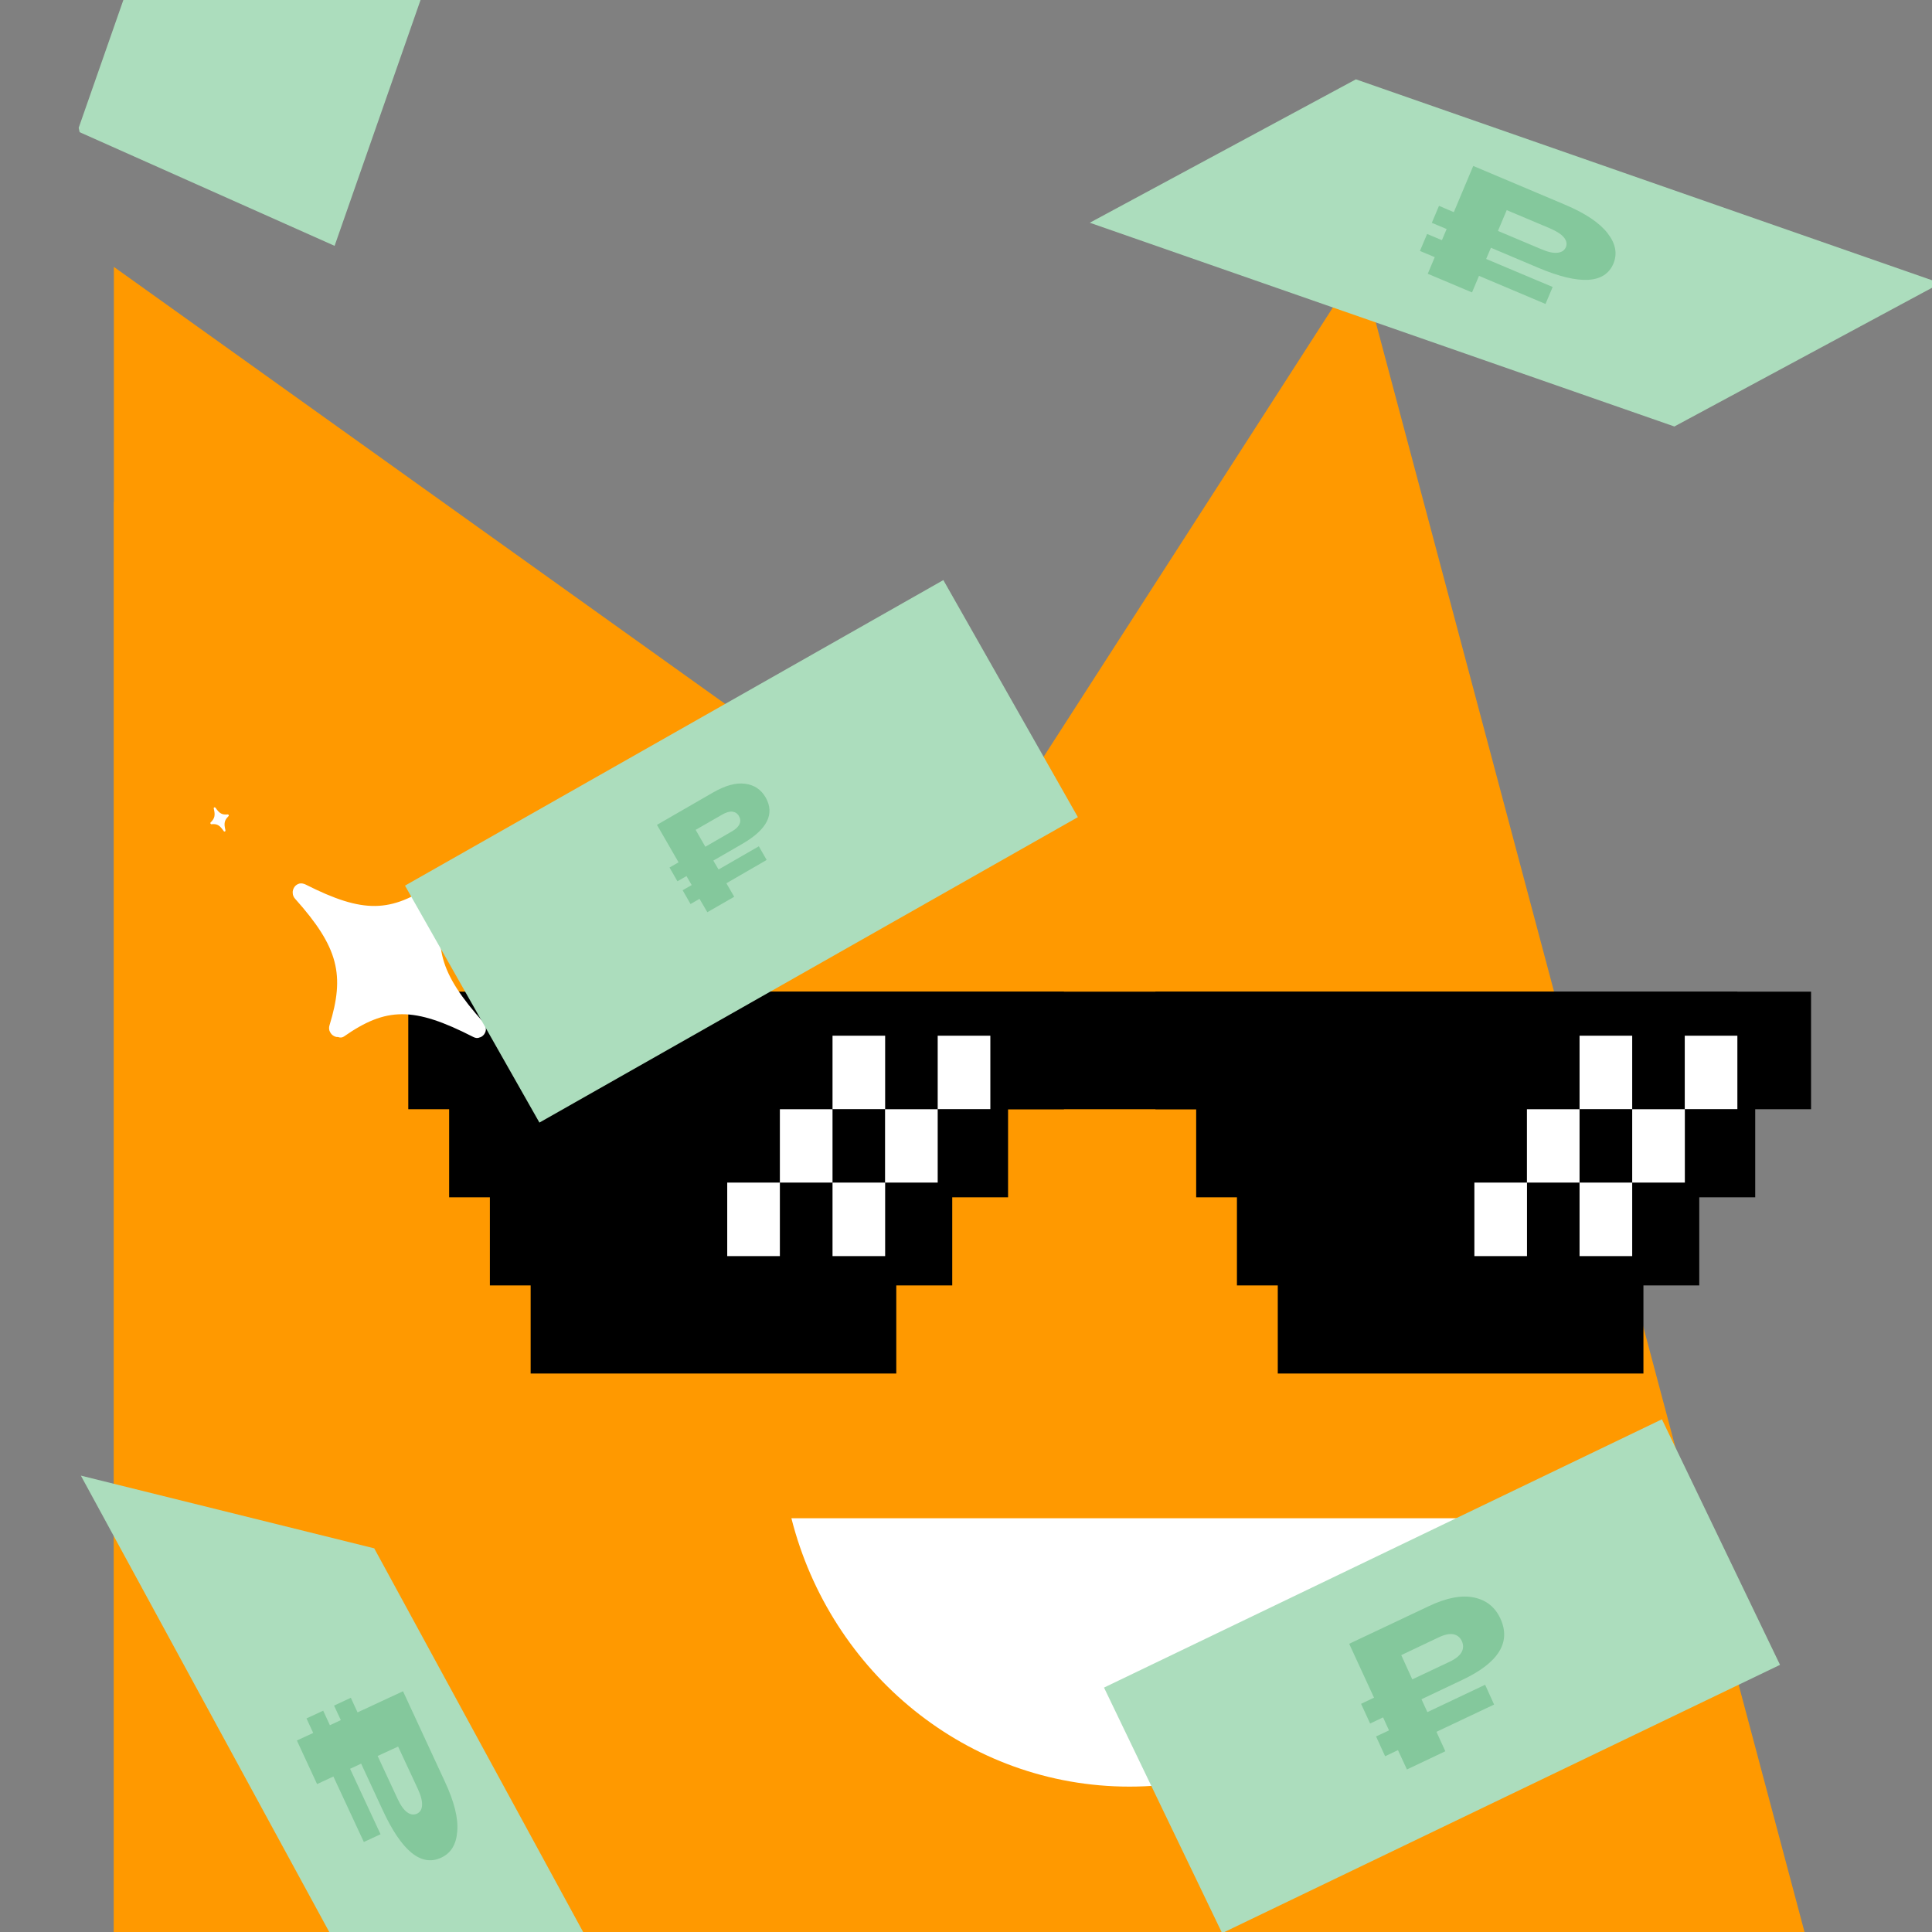 <?xml version="1.0" encoding="UTF-8"?>
<svg xmlns="http://www.w3.org/2000/svg" xmlns:xlink="http://www.w3.org/1999/xlink" width="80px" height="80px" viewBox="0 0 80 80" version="1.1">
<rect x="0" y="0" width="80" height="80" fill="#808080" stroke="none"/>
<g id="surface1">
<path style=" stroke:none;fill-rule:nonzero;fill:rgb(100%,60%,0%);fill-opacity:1;" d="M 56.332 10.961 C 56.332 10.961 40.023 36.293 40.023 36.293 C 40.023 36.293 4.715 11.051 4.715 11.051 C 4.715 11.051 4.715 100.41 4.715 100.41 C 4.715 100.41 80.48 101.621 80.48 101.621 C 80.48 101.621 56.332 10.961 56.332 10.961 Z M 56.332 10.961 "/>
<path style=" stroke:none;fill-rule:nonzero;fill:rgb(100%,60%,0%);fill-opacity:1;" d="M 56.332 20.695 C 56.332 20.695 40.023 46.023 40.023 46.023 C 40.023 46.023 4.715 20.785 4.715 20.785 C 4.715 20.785 4.715 90.812 4.715 90.812 C 4.715 90.812 75.324 90.812 75.324 90.812 C 75.324 90.812 56.332 20.695 56.332 20.695 Z M 56.332 20.695 "/>
<path style=" stroke:none;fill-rule:nonzero;fill:rgb(0%,0%,0%);fill-opacity:1;" d="M 47.844 45.93 C 47.844 45.93 74.992 45.93 74.992 45.93 C 74.992 45.93 74.992 41.062 74.992 41.062 C 74.992 41.062 47.844 41.062 47.844 41.062 C 47.844 41.062 47.844 45.93 47.844 45.93 Z M 47.844 45.93 "/>
<path style=" stroke:none;fill-rule:nonzero;fill:rgb(0%,0%,0%);fill-opacity:1;" d="M 72.68 44.711 C 72.68 44.711 49.531 44.711 49.531 44.711 C 49.531 44.711 49.531 49.578 49.531 49.578 C 49.531 49.578 72.68 49.578 72.68 49.578 C 72.68 49.578 72.68 44.711 72.68 44.711 Z M 72.68 44.711 "/>
<path style=" stroke:none;fill-rule:nonzero;fill:rgb(0%,0%,0%);fill-opacity:1;" d="M 70.363 48.359 C 70.363 48.359 51.219 48.359 51.219 48.359 C 51.219 48.359 51.219 53.227 51.219 53.227 C 51.219 53.227 70.363 53.227 70.363 53.227 C 70.363 53.227 70.363 48.359 70.363 48.359 Z M 70.363 48.359 "/>
<path style=" stroke:none;fill-rule:nonzero;fill:rgb(0%,0%,0%);fill-opacity:1;" d="M 68.051 52.012 C 68.051 52.012 52.91 52.012 52.91 52.012 C 52.91 52.012 52.91 56.875 52.91 56.875 C 52.91 56.875 68.051 56.875 68.051 56.875 C 68.051 56.875 68.051 52.012 68.051 52.012 Z M 68.051 52.012 "/>
<path style=" stroke:none;fill-rule:nonzero;fill:rgb(0%,0%,0%);fill-opacity:1;" d="M 30.113 45.93 C 30.113 45.93 71.941 45.93 71.941 45.93 C 71.941 45.93 71.941 41.062 71.941 41.062 C 71.941 41.062 30.113 41.062 30.113 41.062 C 30.113 41.062 30.113 45.93 30.113 45.93 Z M 30.113 45.93 "/>
<path style=" stroke:none;fill-rule:nonzero;fill:rgb(100%,100%,100%);fill-opacity:1;" d="M 69.762 45.926 C 69.762 45.926 71.941 45.926 71.941 45.926 C 71.941 45.926 71.941 42.887 71.941 42.887 C 71.941 42.887 69.762 42.887 69.762 42.887 C 69.762 42.887 69.762 45.926 69.762 45.926 Z M 69.762 45.926 "/>
<path style=" stroke:none;fill-rule:nonzero;fill:rgb(100%,100%,100%);fill-opacity:1;" d="M 67.586 48.969 C 67.586 48.969 69.766 48.969 69.766 48.969 C 69.766 48.969 69.766 45.93 69.766 45.93 C 69.766 45.93 67.586 45.93 67.586 45.93 C 67.586 45.93 67.586 48.969 67.586 48.969 Z M 67.586 48.969 "/>
<path style=" stroke:none;fill-rule:nonzero;fill:rgb(100%,100%,100%);fill-opacity:1;" d="M 65.406 52.012 C 65.406 52.012 67.586 52.012 67.586 52.012 C 67.586 52.012 67.586 48.969 67.586 48.969 C 67.586 48.969 65.406 48.969 65.406 48.969 C 65.406 48.969 65.406 52.012 65.406 52.012 Z M 65.406 52.012 "/>
<path style=" stroke:none;fill-rule:nonzero;fill:rgb(100%,100%,100%);fill-opacity:1;" d="M 65.406 45.926 C 65.406 45.926 67.586 45.926 67.586 45.926 C 67.586 45.926 67.586 42.887 67.586 42.887 C 67.586 42.887 65.406 42.887 65.406 42.887 C 65.406 42.887 65.406 45.926 65.406 45.926 Z M 65.406 45.926 "/>
<path style=" stroke:none;fill-rule:nonzero;fill:rgb(100%,100%,100%);fill-opacity:1;" d="M 63.227 48.969 C 63.227 48.969 65.406 48.969 65.406 48.969 C 65.406 48.969 65.406 45.93 65.406 45.93 C 65.406 45.93 63.227 45.93 63.227 45.93 C 63.227 45.93 63.227 48.969 63.227 48.969 Z M 63.227 48.969 "/>
<path style=" stroke:none;fill-rule:nonzero;fill:rgb(100%,100%,100%);fill-opacity:1;" d="M 61.051 52.012 C 61.051 52.012 63.23 52.012 63.23 52.012 C 63.23 52.012 63.23 48.969 63.23 48.969 C 63.23 48.969 61.051 48.969 61.051 48.969 C 61.051 48.969 61.051 52.012 61.051 52.012 Z M 61.051 52.012 "/>
<path style=" stroke:none;fill-rule:nonzero;fill:rgb(0%,0%,0%);fill-opacity:1;" d="M 44.055 41.062 C 44.055 41.062 16.906 41.062 16.906 41.062 C 16.906 41.062 16.906 45.93 16.906 45.93 C 16.906 45.93 44.055 45.93 44.055 45.93 C 44.055 45.93 44.055 41.062 44.055 41.062 Z M 44.055 41.062 "/>
<path style=" stroke:none;fill-rule:nonzero;fill:rgb(0%,0%,0%);fill-opacity:1;" d="M 41.742 44.711 C 41.742 44.711 18.598 44.711 18.598 44.711 C 18.598 44.711 18.598 49.578 18.598 49.578 C 18.598 49.578 41.742 49.578 41.742 49.578 C 41.742 49.578 41.742 44.711 41.742 44.711 Z M 41.742 44.711 "/>
<path style=" stroke:none;fill-rule:nonzero;fill:rgb(0%,0%,0%);fill-opacity:1;" d="M 39.43 48.359 C 39.43 48.359 20.285 48.359 20.285 48.359 C 20.285 48.359 20.285 53.227 20.285 53.227 C 20.285 53.227 39.43 53.227 39.43 53.227 C 39.43 53.227 39.43 48.359 39.43 48.359 Z M 39.43 48.359 "/>
<path style=" stroke:none;fill-rule:nonzero;fill:rgb(0%,0%,0%);fill-opacity:1;" d="M 37.113 52.012 C 37.113 52.012 21.973 52.012 21.973 52.012 C 21.973 52.012 21.973 56.875 21.973 56.875 C 21.973 56.875 37.113 56.875 37.113 56.875 C 37.113 56.875 37.113 52.012 37.113 52.012 Z M 37.113 52.012 "/>
<path style=" stroke:none;fill-rule:nonzero;fill:rgb(100%,100%,100%);fill-opacity:1;" d="M 38.828 45.926 C 38.828 45.926 41.008 45.926 41.008 45.926 C 41.008 45.926 41.008 42.887 41.008 42.887 C 41.008 42.887 38.828 42.887 38.828 42.887 C 38.828 42.887 38.828 45.926 38.828 45.926 Z M 38.828 45.926 "/>
<path style=" stroke:none;fill-rule:nonzero;fill:rgb(100%,100%,100%);fill-opacity:1;" d="M 36.648 48.969 C 36.648 48.969 38.828 48.969 38.828 48.969 C 38.828 48.969 38.828 45.93 38.828 45.93 C 38.828 45.93 36.648 45.93 36.648 45.93 C 36.648 45.93 36.648 48.969 36.648 48.969 Z M 36.648 48.969 "/>
<path style=" stroke:none;fill-rule:nonzero;fill:rgb(100%,100%,100%);fill-opacity:1;" d="M 34.473 52.012 C 34.473 52.012 36.652 52.012 36.652 52.012 C 36.652 52.012 36.652 48.969 36.652 48.969 C 36.652 48.969 34.473 48.969 34.473 48.969 C 34.473 48.969 34.473 52.012 34.473 52.012 Z M 34.473 52.012 "/>
<path style=" stroke:none;fill-rule:nonzero;fill:rgb(100%,100%,100%);fill-opacity:1;" d="M 34.473 45.926 C 34.473 45.926 36.652 45.926 36.652 45.926 C 36.652 45.926 36.652 42.887 36.652 42.887 C 36.652 42.887 34.473 42.887 34.473 42.887 C 34.473 42.887 34.473 45.926 34.473 45.926 Z M 34.473 45.926 "/>
<path style=" stroke:none;fill-rule:nonzero;fill:rgb(100%,100%,100%);fill-opacity:1;" d="M 32.293 48.969 C 32.293 48.969 34.473 48.969 34.473 48.969 C 34.473 48.969 34.473 45.93 34.473 45.93 C 34.473 45.93 32.293 45.93 32.293 45.93 C 32.293 45.93 32.293 48.969 32.293 48.969 Z M 32.293 48.969 "/>
<path style=" stroke:none;fill-rule:nonzero;fill:rgb(100%,100%,100%);fill-opacity:1;" d="M 30.113 52.012 C 30.113 52.012 32.293 52.012 32.293 52.012 C 32.293 52.012 32.293 48.969 32.293 48.969 C 32.293 48.969 30.113 48.969 30.113 48.969 C 30.113 48.969 30.113 52.012 30.113 52.012 Z M 30.113 52.012 "/>
<path style=" stroke:none;fill-rule:nonzero;fill:rgb(100%,100%,100%);fill-opacity:1;" d="M 32.77 62.867 C 34.387 69.258 40.043 73.98 46.77 73.98 C 53.496 73.98 59.152 69.262 60.77 62.867 C 60.77 62.867 32.77 62.867 32.77 62.867 Z M 32.77 62.867 "/>
<path style=" stroke:none;fill-rule:nonzero;fill:rgb(100%,100%,100%);fill-opacity:1;" d="M 14.238 42.922 C 15.988 41.699 17.125 41.672 19.602 42.941 C 19.676 42.977 19.762 43 19.84 42.965 C 19.93 42.945 19.992 42.902 20.051 42.824 C 20.105 42.746 20.129 42.656 20.117 42.578 C 20.117 42.488 20.078 42.398 20.023 42.34 C 18.172 40.273 17.891 39.133 18.543 37.023 C 18.566 36.957 18.566 36.863 18.535 36.785 C 18.504 36.707 18.461 36.637 18.395 36.594 C 18.328 36.547 18.254 36.512 18.18 36.523 C 18.102 36.512 18.023 36.543 17.957 36.586 C 16.172 37.797 15.047 37.836 12.652 36.625 C 12.574 36.59 12.488 36.566 12.398 36.586 C 12.312 36.609 12.234 36.664 12.191 36.73 C 12.137 36.809 12.113 36.898 12.121 36.977 C 12.121 37.066 12.164 37.156 12.219 37.215 C 14.027 39.238 14.281 40.375 13.645 42.453 C 13.621 42.52 13.621 42.609 13.641 42.676 C 13.672 42.754 13.715 42.824 13.781 42.871 C 13.844 42.914 13.918 42.949 13.996 42.941 C 14.094 42.977 14.172 42.965 14.238 42.922 Z M 14.238 42.922 "/>
<path style=" stroke:none;fill-rule:nonzero;fill:rgb(100%,100%,100%);fill-opacity:1;" d="M 8.754 34.129 C 8.984 34.105 9.094 34.164 9.266 34.418 C 9.27 34.422 9.277 34.43 9.285 34.43 C 9.297 34.434 9.305 34.434 9.312 34.43 C 9.324 34.426 9.328 34.418 9.332 34.41 C 9.336 34.402 9.336 34.391 9.336 34.383 C 9.262 34.086 9.293 33.965 9.461 33.797 C 9.469 33.793 9.473 33.781 9.473 33.773 C 9.473 33.766 9.473 33.754 9.469 33.75 C 9.465 33.742 9.461 33.734 9.453 33.73 C 9.445 33.727 9.438 33.723 9.43 33.723 C 9.195 33.746 9.09 33.688 8.922 33.445 C 8.914 33.438 8.906 33.434 8.898 33.43 C 8.891 33.426 8.879 33.43 8.871 33.434 C 8.863 33.438 8.855 33.445 8.852 33.453 C 8.848 33.461 8.848 33.473 8.852 33.48 C 8.922 33.77 8.887 33.891 8.723 34.055 C 8.715 34.059 8.711 34.066 8.711 34.074 C 8.711 34.086 8.711 34.094 8.715 34.102 C 8.719 34.109 8.723 34.117 8.73 34.117 C 8.738 34.129 8.746 34.129 8.754 34.129 Z M 8.754 34.129 "/>
<path style=" stroke:none;fill-rule:nonzero;fill:rgb(67.451%,86.667%,74.118%);fill-opacity:1;" d="M 45.715 69.879 C 45.715 69.879 50.605 80.047 50.605 80.047 C 50.605 80.047 73.707 68.938 73.707 68.938 C 73.707 68.938 68.816 58.77 68.816 58.77 C 68.816 58.77 45.715 69.879 45.715 69.879 Z M 45.715 69.879 "/>
<path style=" stroke:none;fill-rule:nonzero;fill:rgb(51.765%,78.431%,61.176%);fill-opacity:1;" d="M 58.859 70.359 C 58.859 70.359 59.105 70.895 59.105 70.895 C 59.105 70.895 61.496 69.762 61.496 69.762 C 61.496 69.762 61.867 70.582 61.867 70.582 C 61.867 70.582 59.48 71.711 59.48 71.711 C 59.48 71.711 59.848 72.516 59.848 72.516 C 59.848 72.516 58.258 73.27 58.258 73.27 C 58.258 73.27 57.887 72.469 57.887 72.469 C 57.887 72.469 57.355 72.723 57.355 72.723 C 57.355 72.723 56.98 71.902 56.98 71.902 C 56.98 71.902 57.516 71.652 57.516 71.652 C 57.516 71.652 57.27 71.113 57.27 71.113 C 57.27 71.113 56.734 71.367 56.734 71.367 C 56.734 71.367 56.359 70.551 56.359 70.551 C 56.359 70.551 56.895 70.297 56.895 70.297 C 56.895 70.297 55.867 68.066 55.867 68.066 C 55.867 68.066 59.164 66.508 59.164 66.508 C 59.902 66.156 60.523 66.043 61.031 66.148 C 61.543 66.254 61.906 66.543 62.129 67.023 C 62.578 68.004 62.055 68.848 60.562 69.555 C 60.562 69.555 58.859 70.363 58.859 70.363 C 58.859 70.363 58.859 70.359 58.859 70.359 Z M 58.023 68.535 C 58.023 68.535 58.48 69.539 58.48 69.539 C 58.48 69.539 60.035 68.805 60.035 68.805 C 60.285 68.684 60.441 68.555 60.523 68.41 C 60.602 68.262 60.602 68.109 60.531 67.953 C 60.461 67.801 60.344 67.707 60.188 67.672 C 60.027 67.641 59.824 67.68 59.578 67.797 C 59.578 67.797 58.023 68.535 58.023 68.535 Z M 58.023 68.535 "/>
<path style=" stroke:none;fill-rule:nonzero;fill:rgb(67.451%,86.667%,74.118%);fill-opacity:1;" d="M 3.348 61.102 C 3.348 61.102 15.602 83.617 15.602 83.617 C 15.602 83.617 27.754 86.625 27.754 86.625 C 27.754 86.625 15.496 64.113 15.496 64.113 C 15.496 64.113 3.348 61.102 3.348 61.102 Z M 15.496 64.109 C 15.496 64.109 15.496 64.113 15.496 64.113 C 15.496 64.113 15.5 64.113 15.5 64.113 C 15.5 64.113 15.496 64.109 15.496 64.109 Z M 15.496 64.109 "/>
<path style=" stroke:none;fill-rule:nonzero;fill:rgb(51.765%,78.431%,61.176%);fill-opacity:1;" d="M 14.949 73.031 C 14.949 73.031 14.496 73.242 14.496 73.242 C 14.496 73.242 15.758 75.953 15.758 75.953 C 15.758 75.953 15.066 76.273 15.066 76.273 C 15.066 76.273 13.805 73.562 13.805 73.562 C 13.805 73.562 13.129 73.875 13.129 73.875 C 13.129 73.875 12.293 72.07 12.293 72.07 C 12.293 72.07 12.969 71.758 12.969 71.758 C 12.969 71.758 12.691 71.156 12.691 71.156 C 12.691 71.156 13.383 70.836 13.383 70.836 C 13.383 70.836 13.66 71.438 13.66 71.438 C 13.66 71.438 14.113 71.227 14.113 71.227 C 14.113 71.227 13.832 70.625 13.832 70.625 C 13.832 70.625 14.527 70.301 14.527 70.301 C 14.527 70.301 14.805 70.906 14.805 70.906 C 14.805 70.906 16.688 70.031 16.688 70.031 C 16.688 70.031 18.418 73.766 18.418 73.766 C 18.809 74.602 18.98 75.289 18.934 75.828 C 18.895 76.371 18.676 76.734 18.27 76.922 C 17.441 77.309 16.633 76.652 15.848 74.957 C 15.848 74.957 14.953 73.027 14.953 73.027 C 14.953 73.027 14.949 73.031 14.949 73.031 Z M 16.488 72.32 C 16.488 72.32 15.637 72.711 15.637 72.711 C 15.637 72.711 16.457 74.473 16.457 74.473 C 16.586 74.754 16.719 74.941 16.859 75.043 C 16.996 75.141 17.133 75.16 17.266 75.102 C 17.395 75.039 17.465 74.926 17.477 74.758 C 17.488 74.586 17.434 74.363 17.305 74.082 C 17.305 74.082 16.484 72.32 16.484 72.32 C 16.484 72.32 16.488 72.32 16.488 72.32 Z M 16.488 72.32 "/>
<path style=" stroke:none;fill-rule:nonzero;fill:rgb(67.451%,86.667%,74.118%);fill-opacity:1;" d="M 39.062 24.02 C 39.062 24.02 16.77 36.672 16.77 36.672 C 16.77 36.672 22.336 46.484 22.336 46.484 C 22.336 46.484 44.633 33.836 44.633 33.836 C 44.633 33.836 39.062 24.02 39.062 24.02 Z M 39.062 24.02 "/>
<path style=" stroke:none;fill-rule:nonzero;fill:rgb(51.765%,78.431%,61.176%);fill-opacity:1;" d="M 29.535 35.633 C 29.535 35.633 29.754 36.004 29.754 36.004 C 29.754 36.004 31.422 35.043 31.422 35.043 C 31.422 35.043 31.746 35.609 31.746 35.609 C 31.746 35.609 30.078 36.574 30.078 36.574 C 30.078 36.574 30.402 37.133 30.402 37.133 C 30.402 37.133 29.289 37.773 29.289 37.773 C 29.289 37.773 28.965 37.219 28.965 37.219 C 28.965 37.219 28.594 37.434 28.594 37.434 C 28.594 37.434 28.266 36.863 28.266 36.863 C 28.266 36.863 28.641 36.648 28.641 36.648 C 28.641 36.648 28.426 36.277 28.426 36.277 C 28.426 36.277 28.051 36.492 28.051 36.492 C 28.051 36.492 27.723 35.922 27.723 35.922 C 27.723 35.922 28.098 35.707 28.098 35.707 C 28.098 35.707 27.203 34.156 27.203 34.156 C 27.203 34.156 29.504 32.828 29.504 32.828 C 30.023 32.527 30.469 32.402 30.848 32.453 C 31.227 32.5 31.512 32.688 31.703 33.02 C 32.094 33.703 31.77 34.348 30.727 34.949 C 30.727 34.949 29.535 35.637 29.535 35.637 C 29.535 35.637 29.535 35.633 29.535 35.633 Z M 28.805 34.363 C 28.805 34.363 29.207 35.062 29.207 35.062 C 29.207 35.062 30.293 34.434 30.293 34.434 C 30.469 34.336 30.574 34.23 30.621 34.121 C 30.672 34.012 30.66 33.898 30.598 33.793 C 30.539 33.684 30.445 33.625 30.328 33.609 C 30.211 33.594 30.066 33.637 29.891 33.738 C 29.891 33.738 28.805 34.363 28.805 34.363 Z M 28.805 34.363 "/>
<path style=" stroke:none;fill-rule:nonzero;fill:rgb(67.451%,86.667%,74.118%);fill-opacity:1;" d="M 3.258 5.293 C 3.258 5.293 3.297 5.473 3.297 5.473 C 3.297 5.473 13.855 10.18 13.855 10.18 C 13.855 10.18 21.605 -11.988 21.605 -11.988 C 21.605 -11.988 10.957 -16.734 10.957 -16.734 C 10.957 -16.734 3.258 5.293 3.258 5.293 Z M 3.258 5.293 "/>
<path style=" stroke:none;fill-rule:nonzero;fill:rgb(67.451%,86.667%,74.118%);fill-opacity:1;" d="M 45.125 9.223 C 45.125 9.223 69.332 17.66 69.332 17.66 C 69.332 17.66 80.352 11.727 80.352 11.727 C 80.352 11.727 56.145 3.285 56.145 3.285 C 56.145 3.285 45.125 9.223 45.125 9.223 Z M 56.145 3.285 Z M 56.145 3.285 "/>
<path style=" stroke:none;fill-rule:nonzero;fill:rgb(51.765%,78.431%,61.176%);fill-opacity:1;" d="M 61.734 10.262 C 61.734 10.262 61.539 10.723 61.539 10.723 C 61.539 10.723 64.293 11.883 64.293 11.883 C 64.293 11.883 63.996 12.586 63.996 12.586 C 63.996 12.586 61.242 11.422 61.242 11.422 C 61.242 11.422 60.953 12.109 60.953 12.109 C 60.953 12.109 59.121 11.336 59.121 11.336 C 59.121 11.336 59.41 10.648 59.41 10.648 C 59.41 10.648 58.797 10.391 58.797 10.391 C 58.797 10.391 59.094 9.688 59.094 9.688 C 59.094 9.688 59.707 9.945 59.707 9.945 C 59.707 9.945 59.902 9.484 59.902 9.484 C 59.902 9.484 59.289 9.227 59.289 9.227 C 59.289 9.227 59.586 8.523 59.586 8.523 C 59.586 8.523 60.199 8.785 60.199 8.785 C 60.199 8.785 61.004 6.871 61.004 6.871 C 61.004 6.871 64.797 8.473 64.797 8.473 C 65.648 8.832 66.234 9.227 66.566 9.656 C 66.898 10.082 66.98 10.5 66.809 10.914 C 66.453 11.754 65.41 11.812 63.691 11.086 C 63.691 11.086 61.734 10.258 61.734 10.258 C 61.734 10.258 61.734 10.262 61.734 10.262 Z M 62.391 8.699 C 62.391 8.699 62.027 9.562 62.027 9.562 C 62.027 9.562 63.816 10.316 63.816 10.316 C 64.102 10.438 64.328 10.488 64.496 10.465 C 64.668 10.445 64.781 10.371 64.84 10.234 C 64.895 10.105 64.867 9.973 64.766 9.84 C 64.66 9.707 64.465 9.578 64.184 9.457 C 64.184 9.457 62.395 8.703 62.395 8.703 C 62.395 8.703 62.391 8.699 62.391 8.699 Z M 62.391 8.699 "/>
</g>
</svg>
